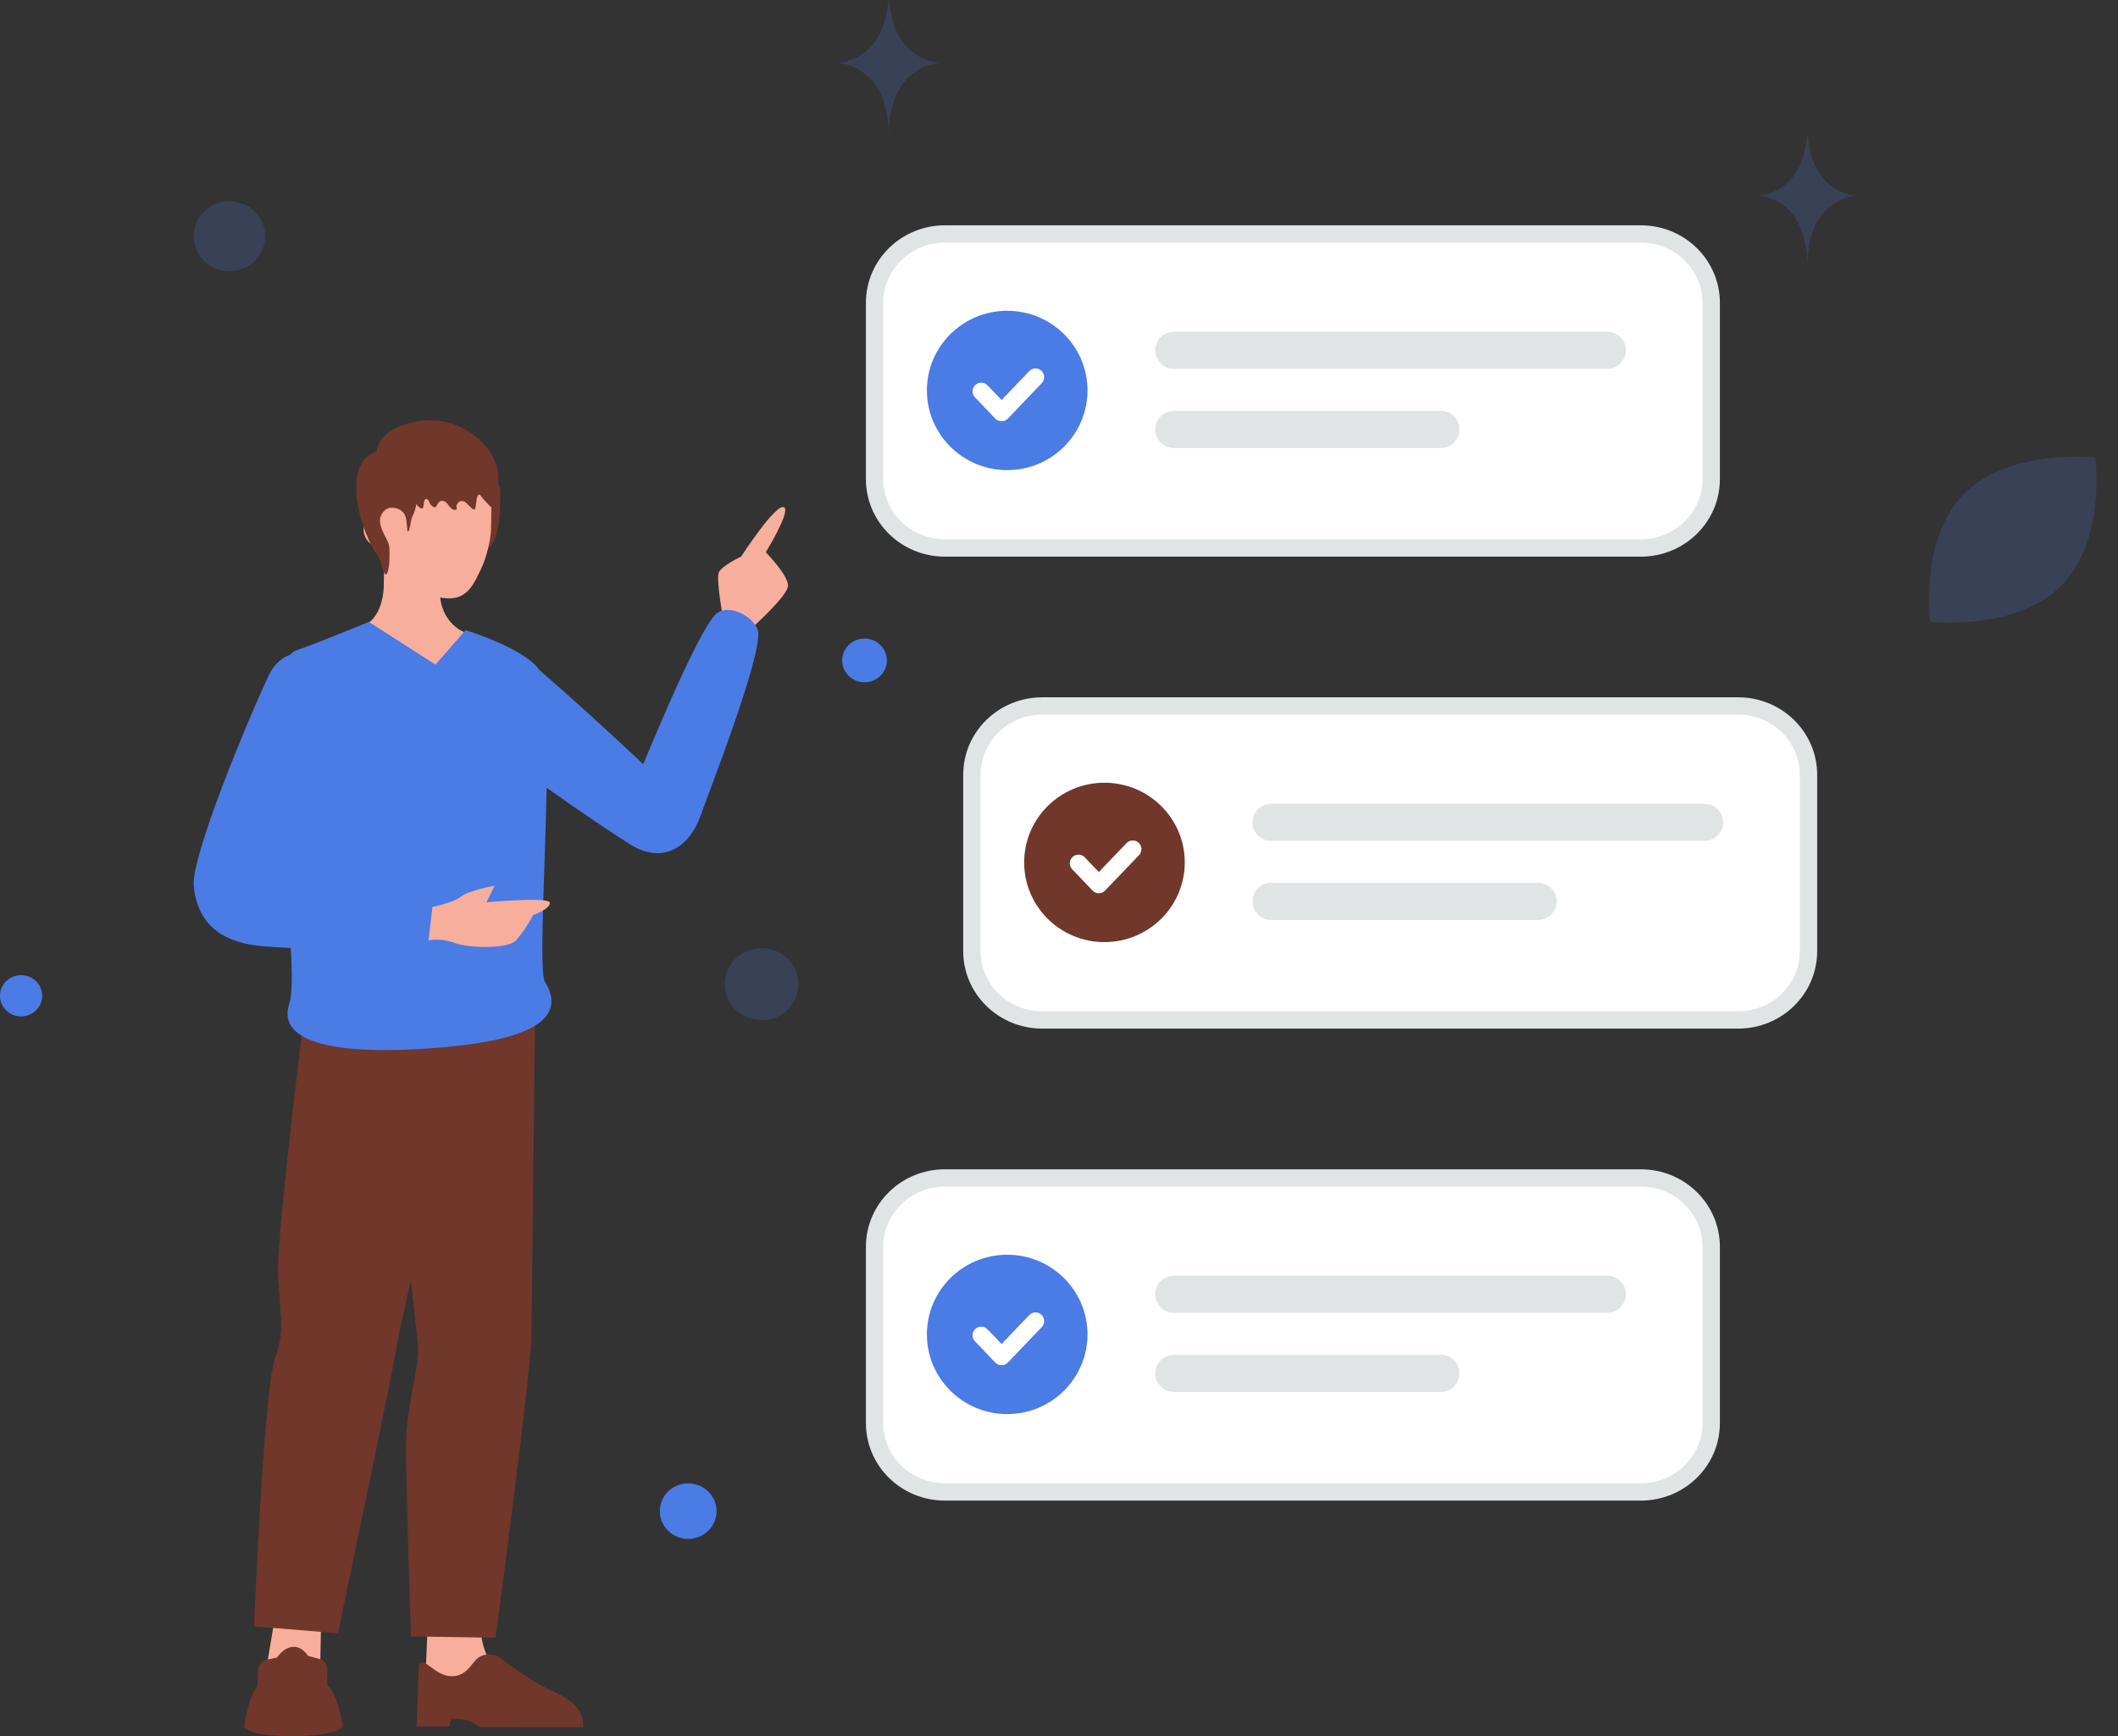 <svg width="61" height="50" viewBox="0 0 61 50" fill="none" xmlns="http://www.w3.org/2000/svg">
<rect x="0" y="0" width="61" height="50" fill="#333333" stroke="none"/>
<path d="M47.259 6.739H27.213C26.095 6.739 25.189 7.626 25.189 8.72V13.8C25.189 14.894 26.095 15.781 27.213 15.781H47.259C48.377 15.781 49.284 14.894 49.284 13.8V8.72C49.284 7.626 48.377 6.739 47.259 6.739Z" fill="white" stroke="#E1E4E5" stroke-width="0.5"/>
<path d="M46.28 9.553H33.817C33.515 9.553 33.27 9.793 33.27 10.089C33.27 10.386 33.515 10.626 33.817 10.626H46.28C46.583 10.626 46.828 10.386 46.828 10.089C46.828 9.793 46.583 9.553 46.28 9.553Z" fill="#E1E4E5"/>
<path d="M41.487 11.832H33.817C33.515 11.832 33.27 12.072 33.27 12.368C33.27 12.664 33.515 12.904 33.817 12.904H41.487C41.789 12.904 42.035 12.664 42.035 12.368C42.035 12.072 41.789 11.832 41.487 11.832Z" fill="#E1E4E5"/>
<path fill-rule="evenodd" clip-rule="evenodd" d="M29.008 13.539C27.731 13.539 26.695 12.512 26.695 11.244C26.695 9.977 27.731 8.95 29.008 8.95C30.285 8.95 31.321 9.977 31.321 11.244C31.321 12.512 30.285 13.539 29.008 13.539Z" fill="#4B7BE5"/>
<path d="M29.823 10.862L28.846 11.882L28.26 11.27" stroke="white" stroke-width="0.5" stroke-linecap="round" stroke-linejoin="round"/>
<path d="M50.062 20.332H30.016C28.898 20.332 27.991 21.219 27.991 22.313V27.392C27.991 28.486 28.898 29.373 30.016 29.373H50.062C51.18 29.373 52.086 28.486 52.086 27.392V22.313C52.086 21.219 51.18 20.332 50.062 20.332Z" fill="white" stroke="#E1E4E5" stroke-width="0.5"/>
<path d="M49.081 23.146H36.619C36.316 23.146 36.071 23.386 36.071 23.682C36.071 23.978 36.316 24.218 36.619 24.218H49.081C49.384 24.218 49.629 23.978 49.629 23.682C49.629 23.386 49.384 23.146 49.081 23.146Z" fill="#E1E4E5"/>
<path d="M44.288 25.424H36.619C36.316 25.424 36.071 25.664 36.071 25.96C36.071 26.256 36.316 26.496 36.619 26.496H44.288C44.591 26.496 44.836 26.256 44.836 25.96C44.836 25.664 44.591 25.424 44.288 25.424Z" fill="#E1E4E5"/>
<path fill-rule="evenodd" clip-rule="evenodd" d="M31.809 27.132C30.532 27.132 29.497 26.104 29.497 24.837C29.497 23.57 30.532 22.542 31.809 22.542C33.086 22.542 34.122 23.57 34.122 24.837C34.122 26.104 33.086 27.132 31.809 27.132Z" fill="#70372A"/>
<path d="M32.624 24.455L31.647 25.475L31.061 24.863" stroke="white" stroke-width="0.5" stroke-linecap="round" stroke-linejoin="round"/>
<path d="M47.259 33.925H27.213C26.095 33.925 25.189 34.812 25.189 35.906V40.985C25.189 42.079 26.095 42.966 27.213 42.966H47.259C48.377 42.966 49.284 42.079 49.284 40.985V35.906C49.284 34.812 48.377 33.925 47.259 33.925Z" fill="white" stroke="#E1E4E5" stroke-width="0.5"/>
<path d="M46.28 36.739H33.817C33.515 36.739 33.27 36.979 33.27 37.275C33.27 37.571 33.515 37.811 33.817 37.811H46.28C46.583 37.811 46.828 37.571 46.828 37.275C46.828 36.979 46.583 36.739 46.28 36.739Z" fill="#E1E4E5"/>
<path d="M41.487 39.017H33.817C33.515 39.017 33.27 39.257 33.27 39.553C33.27 39.849 33.515 40.089 33.817 40.089H41.487C41.789 40.089 42.035 39.849 42.035 39.553C42.035 39.257 41.789 39.017 41.487 39.017Z" fill="#E1E4E5"/>
<path fill-rule="evenodd" clip-rule="evenodd" d="M29.008 40.725C27.731 40.725 26.695 39.697 26.695 38.43C26.695 37.163 27.731 36.135 29.008 36.135C30.285 36.135 31.321 37.163 31.321 38.43C31.321 39.697 30.285 40.725 29.008 40.725Z" fill="#4B7BE5"/>
<path d="M29.823 38.047L28.846 39.067L28.26 38.456" stroke="white" stroke-width="0.5" stroke-linecap="round" stroke-linejoin="round"/>
<path d="M13.31 15.243C13.252 15.474 13.33 15.714 13.459 15.915C13.55 16.058 13.677 15.9 13.863 15.875C14.15 15.836 14.332 15.538 14.394 14.813C14.423 14.284 14.41 14.019 14.38 13.973C14.272 13.807 13.996 13.752 13.778 13.768" fill="#70372A"/>
<path fill-rule="evenodd" clip-rule="evenodd" d="M13.833 46.76C13.833 46.76 13.815 47.848 14.502 48.235C15.189 48.622 16.253 49.341 16.253 49.341L12.205 49.474L12.32 46.75L13.833 46.76Z" fill="#F8AE9D"/>
<path fill-rule="evenodd" clip-rule="evenodd" d="M12.063 47.959L11.997 49.726H12.937L13.002 49.498C13.002 49.498 13.356 49.484 13.56 49.582C13.777 49.686 13.806 49.737 13.806 49.737L16.788 49.743C16.788 49.743 16.935 49.172 16.026 48.759C15.117 48.346 14.455 47.76 14.329 47.7C14.203 47.639 13.947 47.605 13.767 47.747C13.587 47.889 13.445 48.262 13.037 48.274C12.512 48.289 12.211 47.661 12.063 47.959ZM10.9 28.988C10.9 28.988 12.005 38.161 12.04 38.799C12.074 39.437 11.685 40.537 11.692 41.73C11.7 42.923 11.835 47.127 11.835 47.127L14.272 47.166C14.272 47.166 15.296 39.569 15.307 38.43C15.318 37.29 15.412 29.097 15.412 29.097L10.9 28.988Z" fill="#70372A"/>
<path fill-rule="evenodd" clip-rule="evenodd" d="M7.92 46.568L7.445 49.391L9.196 49.382L9.251 46.524L7.92 46.568Z" fill="#F8AE9D"/>
<path fill-rule="evenodd" clip-rule="evenodd" d="M7.671 47.802C7.605 47.816 7.545 47.851 7.502 47.902C7.459 47.953 7.434 48.016 7.432 48.082L7.416 48.563C7.166 48.834 7.049 49.623 7.038 49.699C7.038 49.703 7.037 49.708 7.038 49.712C7.067 50.097 9.647 50.091 9.864 49.726C9.872 49.713 9.872 49.697 9.87 49.682C9.846 49.537 9.703 48.75 9.426 48.538L9.424 48.062C9.424 47.997 9.402 47.933 9.361 47.882C9.321 47.83 9.264 47.793 9.2 47.776L8.878 47.691C8.622 47.325 8.273 47.338 7.974 47.737L7.671 47.802ZM8.779 29.074C8.779 29.074 7.999 35.333 8.009 36.532C8.02 37.73 8.25 38.257 7.923 39.116C7.596 39.976 7.317 46.839 7.317 46.839L9.734 47.036C9.734 47.036 11.277 39.692 11.445 38.674C11.613 37.656 13.687 28.988 13.687 28.988L8.779 29.074Z" fill="#70372A"/>
<path fill-rule="evenodd" clip-rule="evenodd" d="M20.827 17.82C20.827 17.82 20.625 16.721 20.698 16.498C20.76 16.305 21.346 16.028 21.346 16.028C21.346 16.028 22.364 14.454 22.587 14.614C22.768 14.744 22.056 15.904 22.056 15.904C22.056 15.904 22.706 16.57 22.696 16.868C22.687 17.166 21.637 18.099 21.637 18.099L20.827 17.82ZM10.359 18.079C10.359 18.079 11.03 17.925 11.053 16.849C11.077 15.774 11.06 15.407 11.06 15.407L12.651 15.381C12.651 15.381 12.666 16.579 12.667 17.013C12.668 17.957 13.384 18.212 13.384 18.212C13.384 18.212 13.324 19.244 11.986 19.317C10.94 19.375 10.359 18.079 10.359 18.079Z" fill="#F8AE9D"/>
<path fill-rule="evenodd" clip-rule="evenodd" d="M10.914 14.863C10.254 14.838 10.362 15.783 11.047 15.781C11.047 15.781 11.783 17.229 12.938 17.233C13.494 17.235 13.676 16.75 13.843 16.409C14.01 16.069 14.132 15.559 14.142 15.247C14.153 14.915 14.155 13.823 14.155 13.823L10.888 13.821L10.914 14.863Z" fill="#F8AE9D"/>
<path fill-rule="evenodd" clip-rule="evenodd" d="M13.408 18.148C13.408 18.148 15.121 18.671 15.534 19.296C16.864 20.439 18.527 22.009 18.527 22.009C18.527 22.009 20.111 18.119 20.629 17.675C20.984 17.372 21.69 17.747 21.821 18.133C21.99 18.628 20.905 21.534 20.393 22.906C20.294 23.172 20.216 23.38 20.173 23.502C19.86 24.389 19.1 24.898 18.175 24.334C17.802 24.107 16.692 23.362 15.745 22.687C15.73 23.396 15.706 24.143 15.682 24.853V24.853C15.624 26.578 15.574 28.08 15.695 28.276C16.292 29.243 15.498 29.908 12.869 30.152C10.24 30.396 7.908 30.196 8.331 28.904C8.419 28.635 8.418 28.056 8.374 27.303C8.117 27.29 7.859 27.273 7.602 27.254C6.505 27.169 5.694 26.708 5.58 25.51C5.501 24.671 7.135 20.732 7.747 19.437C7.89 19.134 8.112 18.946 8.363 18.852C8.421 18.788 8.487 18.743 8.561 18.719C9.011 18.574 10.624 17.911 10.624 17.911L12.543 19.14L13.408 18.148ZM8.196 25.081L8.192 25.091L8.197 25.092L8.196 25.081Z" fill="#4B7BE5"/>
<path fill-rule="evenodd" clip-rule="evenodd" d="M12.455 26.12C12.455 26.12 13.04 26.005 13.28 25.821C13.519 25.637 14.245 25.507 14.245 25.507L14.012 25.985C14.012 25.985 15.79 25.822 15.832 25.993C15.875 26.165 15.36 26.351 15.36 26.351C15.36 26.351 15.107 26.815 14.861 27.084C14.629 27.338 13.475 27.308 13.07 27.149C12.721 27.012 12.341 27.08 12.341 27.08L12.455 26.12Z" fill="#F8AE9D"/>
<path d="M11.093 13.866C11.189 13.989 11.359 14.016 11.499 14.041C11.687 14.073 11.78 14.142 11.878 14.325C11.94 14.442 12.001 14.57 12.112 14.634C12.202 14.686 12.199 14.554 12.213 14.453C12.214 14.443 12.216 14.434 12.218 14.425C12.24 14.344 12.328 14.357 12.353 14.437C12.377 14.51 12.427 14.571 12.491 14.605C12.501 14.611 12.512 14.616 12.523 14.614C12.538 14.611 12.55 14.598 12.559 14.585C12.58 14.559 12.6 14.526 12.621 14.491C12.69 14.375 12.821 14.416 12.898 14.526C12.946 14.595 13.003 14.666 13.082 14.682C13.107 14.688 13.139 14.684 13.151 14.66C13.166 14.63 13.143 14.6 13.146 14.569C13.15 14.54 13.162 14.528 13.176 14.503C13.229 14.409 13.352 14.406 13.428 14.484C13.48 14.539 13.535 14.591 13.591 14.641C13.616 14.662 13.651 14.683 13.675 14.662C13.688 14.651 13.691 14.632 13.694 14.614C13.707 14.526 13.72 14.437 13.734 14.349C13.742 14.299 13.768 14.234 13.814 14.247C13.836 14.253 13.849 14.276 13.861 14.297C13.876 14.324 14.144 14.625 14.149 14.602C14.191 14.431 14.276 14.275 14.318 14.103C14.587 13 13.392 12.113 12.479 12.108C12.276 12.107 12.09 12.11 11.893 12.157C11.683 12.207 11.461 12.286 11.271 12.399C11.003 12.556 10.801 12.841 10.853 13.181" fill="#70372A"/>
<path d="M11.836 13.509C11.964 13.653 11.998 13.856 12.011 14.047C12.028 14.336 12.004 14.636 11.869 14.892C11.831 14.965 11.802 15.326 11.743 15.306C11.724 15.3 11.727 15.02 11.677 14.869C11.6 14.635 11.246 14.546 11.086 14.694C10.831 14.929 10.981 15.215 11.065 15.392C11.116 15.5 11.196 15.62 11.21 15.734C11.227 15.879 11.232 16.408 11.136 16.532C11.056 16.635 10.97 16.135 10.898 16.037C10.361 15.303 9.846 13.434 10.763 13.028C10.902 12.966 11.333 12.935 11.463 13.013" fill="#70372A"/>
<path d="M59.358 16.877C58.046 18.184 55.592 17.908 55.592 17.908C55.592 17.908 55.267 15.514 56.581 14.207C57.893 12.9 60.346 13.175 60.346 13.175C60.346 13.175 60.671 15.57 59.358 16.877Z" fill="#4B7BE5" fill-opacity="0.2"/>
<path d="M19.82 42.72C19.368 42.72 19.003 43.078 19.003 43.52C19.003 43.961 19.368 44.319 19.82 44.319C20.271 44.319 20.637 43.961 20.637 43.52C20.637 43.078 20.271 42.72 19.82 42.72Z" fill="#4B7BE5"/>
<path d="M0.607 29.272C0.272 29.272 0 29.006 0 28.678C0 28.35 0.272 28.084 0.607 28.084C0.943 28.084 1.215 28.35 1.215 28.678C1.215 29.006 0.943 29.272 0.607 29.272Z" fill="#4B7BE5"/>
<path d="M24.899 19.65C24.543 19.65 24.255 19.368 24.255 19.02C24.255 18.672 24.543 18.39 24.899 18.39C25.254 18.39 25.543 18.672 25.543 19.02C25.543 19.368 25.254 19.65 24.899 19.65Z" fill="#4B7BE5"/>
<path d="M22.961 28.074C23.112 28.628 22.776 29.197 22.211 29.345C21.645 29.494 21.063 29.165 20.911 28.611C20.76 28.058 21.096 27.488 21.661 27.34C22.227 27.192 22.809 27.52 22.961 28.074Z" fill="#4B7BE5" fill-opacity="0.2"/>
<path d="M6.608 7.81C6.04 7.81 5.578 7.359 5.578 6.802C5.578 6.246 6.04 5.794 6.608 5.794C7.177 5.794 7.638 6.246 7.638 6.802C7.638 7.359 7.177 7.81 6.608 7.81Z" fill="#4B7BE5" fill-opacity="0.2"/>
<path d="M52.044 3.884H52.065C52.186 5.612 53.471 5.638 53.471 5.638C53.471 5.638 52.054 5.666 52.054 7.663C52.054 5.666 50.638 5.638 50.638 5.638C50.638 5.638 51.922 5.612 52.044 3.884V3.884ZM25.586 0H25.607C25.735 1.786 27.077 1.813 27.077 1.813C27.077 1.813 25.597 1.842 25.597 3.905C25.597 1.842 24.116 1.813 24.116 1.813C24.116 1.813 25.458 1.786 25.586 0Z" fill="#4B7BE5" fill-opacity="0.2"/>
</svg>
